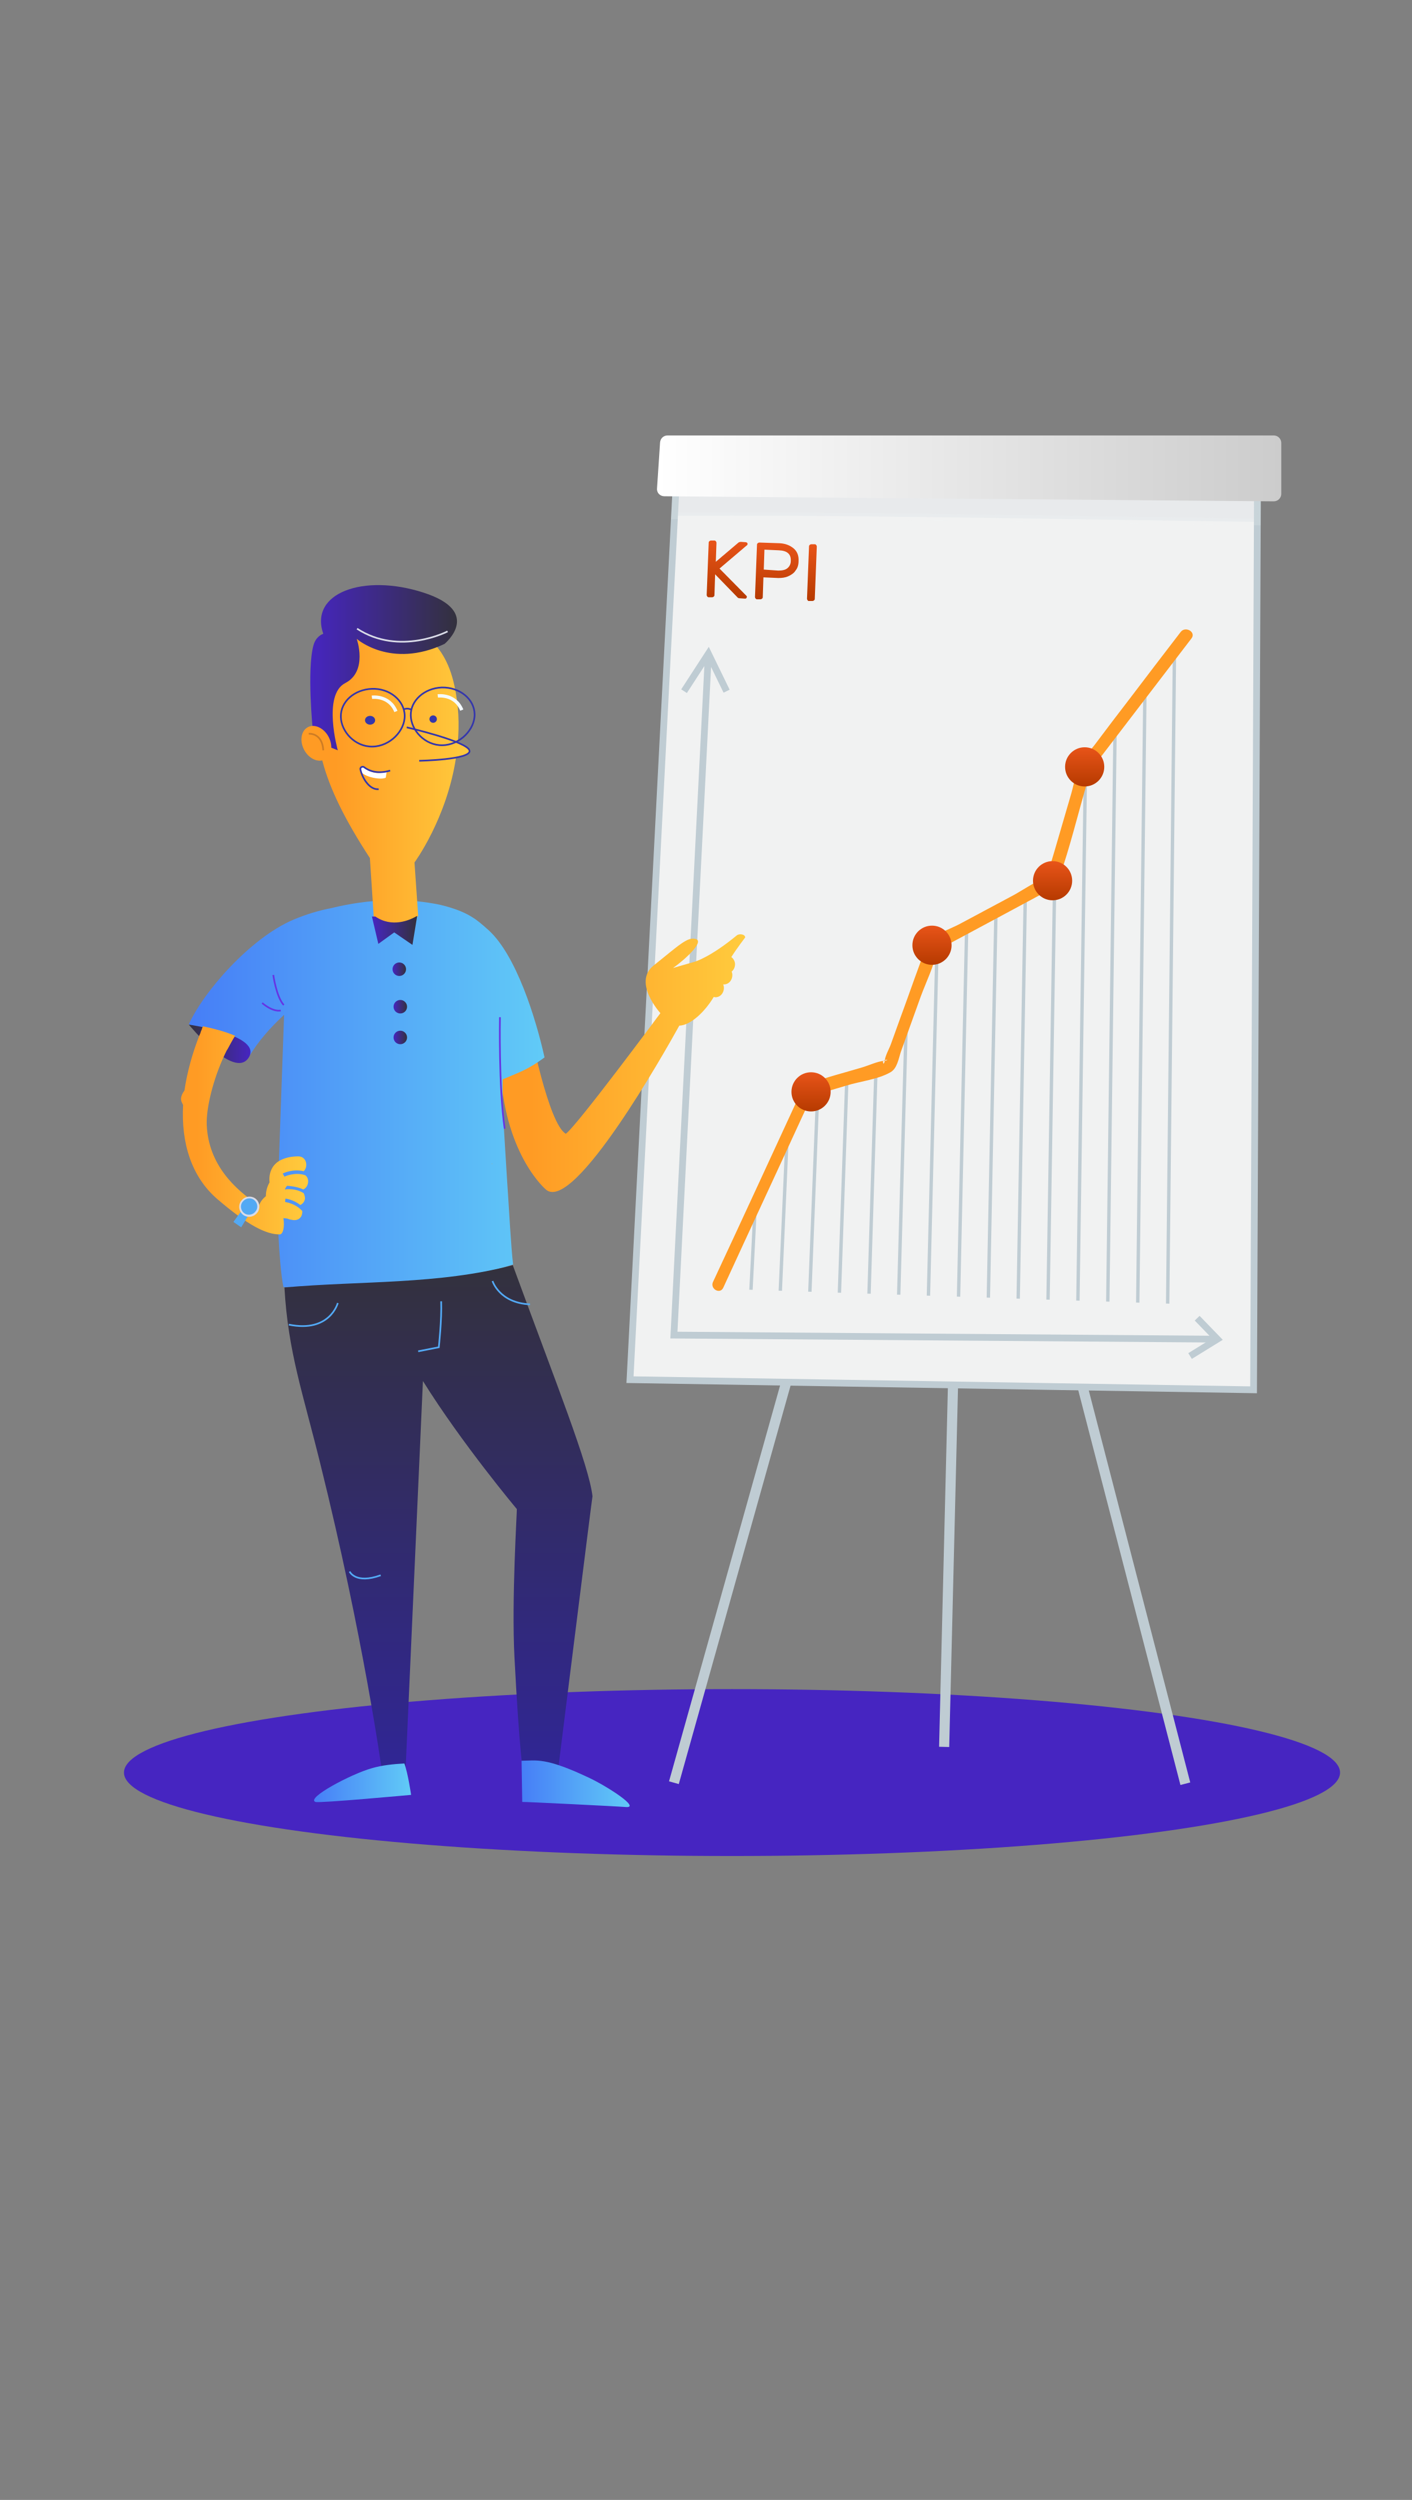 <?xml version="1.0" encoding="utf-8"?>
<!-- Generator: Adobe Illustrator 22.0.1, SVG Export Plug-In . SVG Version: 6.00 Build 0)  -->
<svg version="1.1" id="bg" xmlns="http://www.w3.org/2000/svg" xmlns:xlink="http://www.w3.org/1999/xlink" x="0px" y="0px"
	 viewBox="0 0 418 740" style="enable-background:new 0 0 418 740;" xml:space="preserve">
<rect x="0" y="0" width="418" height="740" fill="#808080" stroke="none"/>
<style type="text/css">
	.st0{fill:#4625C1;}
	.st1{fill:none;stroke:#BFCCD3;stroke-width:3;stroke-miterlimit:10;}
	.st2{fill:#F1F2F2;stroke:#BFCCD3;stroke-width:2;stroke-miterlimit:10;}
	.st3{opacity:0.19;fill:#BFCCD3;stroke:#F1F2F2;stroke-width:2;stroke-miterlimit:10;}
	.st4{fill:url(#SVGID_1_);}
	.st5{fill:url(#SVGID_2_);}
	.st6{fill:url(#SVGID_3_);}
	.st7{fill:none;stroke:#BFCCD3;stroke-width:2;stroke-miterlimit:10;}
	.st8{fill:none;stroke:#53A9F4;stroke-width:0.5;stroke-miterlimit:10;}
	.st9{fill:url(#SVGID_4_);}
	.st10{clip-path:url(#SVGID_6_);}
	.st11{fill:none;stroke:#BFCCD3;stroke-miterlimit:10;}
	.st12{fill:#FF9B24;}
	.st13{fill:url(#SVGID_7_);}
	.st14{fill:url(#SVGID_8_);}
	.st15{fill:url(#SVGID_9_);}
	.st16{fill:url(#SVGID_10_);}
	.st17{fill:url(#SVGID_11_);}
	.st18{fill:#61AAF7;}
	.st19{fill:url(#SVGID_12_);}
	.st20{fill:url(#SVGID_13_);}
	.st21{fill:url(#SVGID_14_);}
	.st22{fill:url(#SVGID_15_);}
	.st23{fill:url(#SVGID_16_);}
	.st24{fill:none;stroke:#6535E4;stroke-width:0.5;stroke-miterlimit:10;}
	.st25{fill:url(#SVGID_17_);}
	.st26{fill:url(#SVGID_18_);}
	.st27{fill:url(#SVGID_19_);}
	.st28{fill:url(#SVGID_20_);}
	.st29{fill:url(#SVGID_21_);}
	.st30{fill:url(#SVGID_22_);}
	.st31{fill:#53A9F4;}
	.st32{fill:#D9DBE8;}
	.st33{fill:#3537AB;}
	.st34{fill:#FFFFFF;}
	.st35{fill:none;stroke:#3537AB;stroke-width:0.5;stroke-miterlimit:10;}
	.st36{fill:none;stroke:#F5FBFF;stroke-miterlimit:10;}
	.st37{fill:url(#SVGID_23_);}
	.st38{fill:none;stroke:#D9DBE8;stroke-width:0.5;stroke-miterlimit:10;}
	.st39{fill:none;stroke:#CE7C24;stroke-width:0.5;stroke-miterlimit:10;}
</style>
<ellipse class="st0" cx="216.7" cy="524.7" rx="162.4" ry="22.3"/>
<ellipse class="st0" cx="216.7" cy="524.7" rx="180" ry="24.7"/>
<line class="st1" x1="247" y1="358.4" x2="199.5" y2="527.7"/>
<line class="st1" x1="307.9" y1="361.9" x2="350.9" y2="528"/>
<line class="st1" x1="283.3" y1="361.9" x2="279.5" y2="517.1"/>
<polygon class="st2" points="200.7,133.1 372.3,133.1 371.1,411.4 186.5,408.4 "/>
<path class="st3" d="M372.2,154.5l0.1-21.4H200.7l-1,19.6C241.7,152.3,308.4,153.6,372.2,154.5z"/>
<g>
	<g>
		<linearGradient id="SVGID_1_" gradientUnits="userSpaceOnUse" x1="215.179" y1="177.26" x2="215.179" y2="160.076">
			<stop  offset="0" style="stop-color:#B63A00"/>
			<stop  offset="1" style="stop-color:#E85419"/>
		</linearGradient>
		<path class="st4" d="M220.9,176.3c0.2,0.2,0.2,0.3,0.2,0.4c0,0.1-0.1,0.3-0.2,0.4c-0.1,0.1-0.2,0.1-0.4,0.1l-1.5-0.1
			c-0.3,0-0.6-0.1-0.8-0.4l-6.5-6.7l-0.2,6.2c0,0.2-0.1,0.3-0.2,0.4c-0.1,0.1-0.3,0.2-0.5,0.2l-1,0c-0.2,0-0.3-0.1-0.4-0.2
			c-0.1-0.1-0.2-0.3-0.2-0.5l0.6-15.5c0-0.2,0.1-0.3,0.2-0.4s0.3-0.2,0.5-0.2l1,0c0.2,0,0.3,0.1,0.4,0.2s0.2,0.3,0.2,0.5l-0.2,5.6
			l6.6-5.6c0.2-0.2,0.5-0.3,0.9-0.3l1.4,0.1c0.1,0,0.3,0.1,0.4,0.2c0.1,0.1,0.1,0.2,0.1,0.4c0,0.1-0.1,0.3-0.3,0.4l-8,6.8
			L220.9,176.3z"/>
		<linearGradient id="SVGID_2_" gradientUnits="userSpaceOnUse" x1="229.968" y1="177.428" x2="229.968" y2="160.603">
			<stop  offset="0" style="stop-color:#B63A00"/>
			<stop  offset="1" style="stop-color:#E85419"/>
		</linearGradient>
		<path class="st5" d="M234.9,162.3c1.1,0.9,1.6,2.2,1.5,3.8c0,1.1-0.3,2.1-0.9,2.8c-0.5,0.8-1.3,1.3-2.2,1.7s-1.9,0.5-2.9,0.5
			l-4.4-0.2l-0.2,5.9c0,0.2-0.1,0.3-0.2,0.4c-0.1,0.1-0.3,0.2-0.5,0.2l-1,0c-0.2,0-0.3-0.1-0.4-0.2c-0.1-0.1-0.2-0.3-0.2-0.5
			l0.6-15.5c0-0.2,0.1-0.3,0.2-0.4c0.1-0.1,0.3-0.2,0.5-0.2l6,0.2C232.5,160.9,233.8,161.4,234.9,162.3z M230.4,168.9
			c1.2,0,2.1-0.2,2.7-0.7c0.6-0.5,1-1.2,1-2.2c0.1-2-1.1-3-3.5-3.1l-4.3-0.2l-0.2,5.9L230.4,168.9z"/>
		<linearGradient id="SVGID_3_" gradientUnits="userSpaceOnUse" x1="240.3" y1="177.99" x2="240.3" y2="161.165">
			<stop  offset="0" style="stop-color:#B63A00"/>
			<stop  offset="1" style="stop-color:#E85419"/>
		</linearGradient>
		<path class="st6" d="M239.1,177.7c-0.1-0.1-0.2-0.3-0.2-0.5l0.6-15.5c0-0.2,0.1-0.3,0.2-0.4c0.1-0.1,0.3-0.2,0.5-0.2l1,0
			c0.2,0,0.3,0.1,0.4,0.2s0.2,0.3,0.2,0.5l-0.6,15.5c0,0.2-0.1,0.3-0.2,0.4c-0.1,0.1-0.3,0.2-0.5,0.2l-1,0
			C239.3,177.9,239.2,177.9,239.1,177.7z"/>
	</g>
</g>
<polyline class="st7" points="209.7,193.5 199.5,395.2 359.3,396.4 "/>
<path class="st8" d="M167.7,443.1c0,0,3.3,1.4,7.3,0.2"/>
<linearGradient id="SVGID_4_" gradientUnits="userSpaceOnUse" x1="148.023" y1="314.828" x2="220.615" y2="314.828">
	<stop  offset="0.127" style="stop-color:#FF9B24"/>
	<stop  offset="1" style="stop-color:#FFCB3D"/>
</linearGradient>
<path class="st9" d="M216.5,283.3c1.7-2.7,4.1-5.8,4.1-5.8c0-1-1.8-1.2-2.5-0.6c-8,6.6-12.5,7.8-12.5,7.8c-2.5,0.7-6.2,1.8-6.2,1.8
	c0,0,0,0-0.1,0c3.4-2.4,9.1-7.6,6.8-8.5c-2.5-0.9-5.2,1.9-12.6,7.8c-6.3,5,2,14.1,2,14.1s-24.9,33.6-28,35.7
	c-5.1-2.8-10.6-31-10.6-31s-10.4-11.7-8.7,13.1c1.7,24.8,13.5,34.5,13.5,34.5c8.3,6.7,35.2-41,39.4-48.6c3.3-0.1,7.5-4,10.2-8.5
	c0.1,0,0.3,0.1,0.5,0.1c1.4,0,2.5-1.2,2.5-2.8c0-0.4-0.1-0.7-0.2-1c0.1,0,0.1,0,0.2,0c1.4,0,2.5-1.2,2.5-2.8c0-0.4-0.1-0.7-0.2-1
	c0.6-0.5,1-1.3,1-2.2C217.6,284.7,217.2,283.8,216.5,283.3z M198.9,286.9C198.9,286.9,198.9,286.9,198.9,286.9L198.9,286.9
	C198.9,286.9,198.9,286.9,198.9,286.9z"/>
<g>
	<defs>
		<polygon id="SVGID_5_" points="210.6,381.4 237.1,324 261.3,316.7 274.1,281 309.3,262.2 319.5,232.8 350.9,188 352.3,386.1 		"/>
	</defs>
	<clipPath id="SVGID_6_">
		<use xlink:href="#SVGID_5_"  style="overflow:visible;"/>
	</clipPath>
	<g class="st10">
		<line class="st11" x1="225.9" y1="311" x2="220.6" y2="415.6"/>
		<line class="st11" x1="234.6" y1="300.4" x2="229.5" y2="416"/>
		<line class="st11" x1="243.4" y1="289.8" x2="238.4" y2="416.5"/>
		<line class="st11" x1="252.1" y1="279.2" x2="247.3" y2="416.9"/>
		<line class="st11" x1="260.8" y1="268.6" x2="256.2" y2="417.3"/>
		<line class="st11" x1="269.5" y1="258" x2="265.1" y2="417.7"/>
		<line class="st11" x1="278.2" y1="247.4" x2="274" y2="418.1"/>
		<line class="st11" x1="287" y1="236.8" x2="283" y2="418.5"/>
		<line class="st11" x1="295.7" y1="226.2" x2="291.9" y2="418.9"/>
		<line class="st11" x1="304.4" y1="215.6" x2="300.8" y2="419.3"/>
		<line class="st11" x1="313.1" y1="205" x2="309.7" y2="419.7"/>
		<line class="st11" x1="321.8" y1="194.4" x2="318.6" y2="420.2"/>
		<line class="st11" x1="330.5" y1="183.8" x2="327.5" y2="420.6"/>
		<line class="st11" x1="339.3" y1="173.2" x2="336.4" y2="421"/>
		<line class="st11" x1="348" y1="162.6" x2="345.3" y2="421.4"/>
	</g>
</g>
<g>
	<g>
		<path class="st12" d="M214.1,381.2c7.8-17,15.7-33.9,23.5-50.9c1-2.2,2.1-4.3,3-6.5c-0.6,1.6-1.6,0.5-0.3,0.6c0.6,0,1.4-0.4,2-0.6
			c2.8-0.8,5.6-1.7,8.4-2.5c3.9-1.2,9.3-1.8,12.9-3.9c2-1.1,2.4-4,3.1-6.1c2-5.5,3.9-10.9,5.9-16.4c1.6-4.3,3.8-8.8,4.8-13.3
			c0.5-2,0.5-0.5-0.1-0.3c1.4-0.5,2.7-1.4,4-2.1c5-2.7,10.1-5.4,15.1-8.1c4.4-2.4,8.8-4.7,13.2-7.1c2.1-1.1,3-1.5,3.8-3.7
			c3.4-9.5,5.7-19.5,8.6-29.2c1-3.3,0.8-3.1,2.7-5.5c3.4-4.4,6.7-8.8,10.1-13.2c6-7.8,11.9-15.6,17.9-23.4c1.5-1.9-1.8-3.8-3.2-1.9
			c-5.1,6.6-10.1,13.2-15.2,19.9c-3.4,4.4-6.8,8.9-10.1,13.3c-1.5,2-3.6,4-4.6,6.2c-1.3,2.8-1.8,6.3-2.7,9.2
			c-1.6,5.6-3.3,11.2-4.9,16.8c-0.6,2-1.2,4-1.8,6c-0.2,0.6-0.4,1.1-0.5,1.7c-0.2,0.9,1.4-1,0.5-0.7c-3.5,1.3-6.8,3.6-10,5.4
			c-5.2,2.8-10.5,5.6-15.7,8.4c-2.7,1.5-6.8,2.8-9.1,4.9c-1.7,1.6-2.2,4.8-3,6.9c-2,5.4-3.9,10.9-5.9,16.3c-0.9,2.5-1.8,5-2.7,7.5
			c-0.5,1.5-1.9,3.8-1.9,5.3c0,0.1-0.3,0.7-0.3,0.7c-1.1-1.6,2.7-1.2,0.2-0.9c-2.2,0.2-4.6,1.4-6.7,2c-5,1.5-10.2,2.8-15.1,4.6
			c-2,0.7-2.4,1.4-3.2,3.3c-8.5,18.4-17,36.9-25.6,55.3C209.9,381.4,213.1,383.3,214.1,381.2L214.1,381.2z"/>
	</g>
</g>
<linearGradient id="SVGID_7_" gradientUnits="userSpaceOnUse" x1="240.106" y1="329.055" x2="240.106" y2="317.373">
	<stop  offset="0" style="stop-color:#B63A00"/>
	<stop  offset="1" style="stop-color:#E85419"/>
</linearGradient>
<circle class="st13" cx="240.1" cy="323.2" r="5.8"/>
<linearGradient id="SVGID_8_" gradientUnits="userSpaceOnUse" x1="275.868" y1="285.663" x2="275.868" y2="273.981">
	<stop  offset="0" style="stop-color:#B63A00"/>
	<stop  offset="1" style="stop-color:#E85419"/>
</linearGradient>
<circle class="st14" cx="275.9" cy="279.8" r="5.8"/>
<linearGradient id="SVGID_9_" gradientUnits="userSpaceOnUse" x1="311.573" y1="266.576" x2="311.573" y2="254.894">
	<stop  offset="0" style="stop-color:#B63A00"/>
	<stop  offset="1" style="stop-color:#E85419"/>
</linearGradient>
<circle class="st15" cx="311.6" cy="260.7" r="5.8"/>
<linearGradient id="SVGID_10_" gradientUnits="userSpaceOnUse" x1="321.088" y1="232.805" x2="321.088" y2="221.124">
	<stop  offset="0" style="stop-color:#B63A00"/>
	<stop  offset="1" style="stop-color:#E85419"/>
</linearGradient>
<circle class="st16" cx="321.1" cy="227" r="5.8"/>
<polyline class="st7" points="202.5,204.6 209.7,193.5 215.1,204.6 "/>
<polyline class="st7" points="354.4,390.2 360.4,396.4 352.3,401.4 "/>
<linearGradient id="SVGID_11_" gradientUnits="userSpaceOnUse" x1="55.912" y1="330.199" x2="161.207" y2="330.199">
	<stop  offset="0" style="stop-color:#467EF7"/>
	<stop  offset="1" style="stop-color:#61CBF7"/>
</linearGradient>
<path class="st17" d="M150.4,353.7c-0.3-4.1-1-16.2-1.7-27.5c0.1-2.2,0.1-4.4,0.1-6.7c4.4-1.9,7.3-2.7,12.4-6.5
	c-2.6-11.7-8.4-30.2-16.5-37.6c-2.2-2-3.7-3.2-4.9-3.9c-3.9-2.5-9.4-3.7-11.2-4c-8.9-1.6-19-1.5-30.5,1.3c-3.6,0.7-7.4,1.8-11.4,3.5
	c-12.7,5.5-26.4,21.2-30.8,30.9c6.5,2.3,12.8,5,17.7,9.8c2.8-4.8,6.6-9,10.5-12.6l-2,56.3c0,0,0.3,16.6,1.8,24.3c0.8,0,1.7,0,2.6,0
	c3.2,11.7,10.6,17.7,25.7,7.6c7.4-4.9,15.4-8,22.1-10.5c6.7-1,12.7-2.2,17.6-3.8C151.3,369.6,150.6,356.5,150.4,353.7z"/>
<path class="st18" d="M150.4,356.2c-0.1,0-0.2,0-0.3,0c0,0,0,0,0,0C150.2,356.1,150.3,356.1,150.4,356.2z"/>
<linearGradient id="SVGID_12_" gradientUnits="userSpaceOnUse" x1="129.805" y1="531.98" x2="129.805" y2="374.452">
	<stop  offset="0" style="stop-color:#30259A"/>
	<stop  offset="1" style="stop-color:#33313D"/>
</linearGradient>
<path class="st19" d="M151.8,374.5c-21.9,5.8-44.9,4.6-67.6,6.6c1.1,19.2,5.4,31,10.6,52.1c12.8,51.5,18.2,90.6,18.2,90.6l7,1.5
	l5.2-116.5c11.6,18.6,27.8,37.9,27.8,37.9c0.1,0.1-1.6,26.8-0.7,43.9c2.8,54.1,4.9,38.4,5.2,40.7l6.7,0.7c0,0,11.1-89,11.2-89.1
	C174.3,433.6,165,410.5,151.8,374.5z"/>
<linearGradient id="SVGID_13_" gradientUnits="userSpaceOnUse" x1="92.928" y1="527.669" x2="121.593" y2="527.669">
	<stop  offset="0" style="stop-color:#467EF7"/>
	<stop  offset="1" style="stop-color:#61CBF7"/>
</linearGradient>
<path class="st20" d="M93.4,533.4c-3-1.1,10.6-8.3,16.7-10c3.1-0.9,6.3-1.2,9.6-1.4c1.1,3,2,9.3,2,9.3S94.6,533.8,93.4,533.4z"/>
<linearGradient id="SVGID_14_" gradientUnits="userSpaceOnUse" x1="154.442" y1="527.99" x2="186.405" y2="527.99">
	<stop  offset="0" style="stop-color:#467EF7"/>
	<stop  offset="1" style="stop-color:#61CBF7"/>
</linearGradient>
<path class="st21" d="M185.2,534.9c4.6,0.4-5.1-5.9-10.5-8.5c-13.4-6.4-16-5.2-20.3-5.2l0.2,12.2
	C154.7,533.3,182.9,534.7,185.2,534.9z"/>
<path class="st8" d="M103.5,465.2c0,0,1.7,3.8,9.2,1.1"/>
<linearGradient id="SVGID_15_" gradientUnits="userSpaceOnUse" x1="93.658" y1="229.8" x2="139.182" y2="229.8">
	<stop  offset="0.127" style="stop-color:#FF9B24"/>
	<stop  offset="1" style="stop-color:#FFCB3D"/>
</linearGradient>
<path class="st22" d="M139.2,222.1c0-0.4-1.5-1.2-3.7-2.2c0.5-5.4,0.3-11.1-1-17c-6-28.1-37.4-19.1-40-2c-2.5,17.1,0,30.1,15,53.1
	l1.2,18.3c0,0,7.2,6.1,13.1-1.2l-1.1-15.8c0,0,9.6-13,12.3-31.1C137.2,223.9,139.1,223.2,139.2,222.1z"/>
<path class="st12" d="M145.8,344.6c-0.2-0.2-0.3-0.2-0.3-0.2C145.6,344.5,145.7,344.6,145.8,344.6z"/>
<path class="st8" d="M100,385.7c0,0-2.3,8.9-14.5,6.4"/>
<path class="st8" d="M145.8,379.2c0,0,2,6.5,11.1,6.9"/>
<path class="st8" d="M123.8,400l6.1-1.2c0,0,0.9-8.2,0.7-13.6"/>
<linearGradient id="SVGID_16_" gradientUnits="userSpaceOnUse" x1="55.912" y1="308.966" x2="74.152" y2="308.966">
	<stop  offset="0" style="stop-color:#33313D"/>
	<stop  offset="1" style="stop-color:#4625C1"/>
</linearGradient>
<path class="st23" d="M55.9,303.3c0,0,13.4,16.4,17.7,9.8C77.9,306.4,55.9,303.3,55.9,303.3z"/>
<path class="st24" d="M80.9,288.6c0,0,0.9,6.5,3.1,8.9"/>
<path class="st24" d="M83.1,299.1c0,0-2,0.7-5.5-2.2"/>
<g>
	<g>
		<g>
			<linearGradient id="SVGID_17_" gradientUnits="userSpaceOnUse" x1="110.144" y1="275.474" x2="123.49" y2="275.474">
				<stop  offset="0" style="stop-color:#4625C1"/>
				<stop  offset="1" style="stop-color:#33313D"/>
			</linearGradient>
			<path class="st25" d="M123.5,271.1c-2.2,1.3-7.4,3.6-12.4,0.2l-1,0l1.9,8.1l4.7-3.4l5.4,3.7L123.5,271.1z"/>
		</g>
		<g>
			<linearGradient id="SVGID_18_" gradientUnits="userSpaceOnUse" x1="116.489" y1="307.118" x2="120.533" y2="307.118">
				<stop  offset="0" style="stop-color:#4625C1"/>
				<stop  offset="1" style="stop-color:#33313D"/>
			</linearGradient>
			<circle class="st26" cx="118.5" cy="307.1" r="2"/>
		</g>
		<g>
			<linearGradient id="SVGID_19_" gradientUnits="userSpaceOnUse" x1="116.489" y1="298.034" x2="120.533" y2="298.034">
				<stop  offset="0" style="stop-color:#4625C1"/>
				<stop  offset="1" style="stop-color:#33313D"/>
			</linearGradient>
			<circle class="st27" cx="118.5" cy="298" r="2"/>
		</g>
		<g>
			<linearGradient id="SVGID_20_" gradientUnits="userSpaceOnUse" x1="116.164" y1="286.906" x2="120.208" y2="286.906">
				<stop  offset="0" style="stop-color:#4625C1"/>
				<stop  offset="1" style="stop-color:#33313D"/>
			</linearGradient>
			<circle class="st28" cx="118.2" cy="286.9" r="2"/>
		</g>
	</g>
</g>
<path class="st24" d="M148,301.1c0,0-0.4,20.6,1.4,33"/>
<linearGradient id="SVGID_21_" gradientUnits="userSpaceOnUse" x1="194.486" y1="138.656" x2="379.232" y2="138.656">
	<stop  offset="0" style="stop-color:#FFFFFF"/>
	<stop  offset="1" style="stop-color:#CCCCCC"/>
</linearGradient>
<path class="st29" d="M196.7,146.9l180.4,1.5c1.2,0,2.2-1,2.2-2.2v-15.1c0-1.2-1-2.2-2.2-2.2H197.6c-1.2,0-2.1,0.9-2.2,2.1
	l-0.9,13.6C194.4,145.9,195.4,146.9,196.7,146.9z"/>
<linearGradient id="SVGID_22_" gradientUnits="userSpaceOnUse" x1="53.301" y1="334.749" x2="91.174" y2="334.749">
	<stop  offset="0.127" style="stop-color:#FF9B24"/>
	<stop  offset="1" style="stop-color:#FFCB3D"/>
</linearGradient>
<path class="st30" d="M89.8,352.1c1.5-0.7,2-3.1,0.6-4.2c-3.1-1.1-6.2,0.4-6.2,0.4l-0.5-0.9c0.1-0.1,3-1.5,6.2-0.7
	c1.4-1.3,0.9-4.4-1.6-4.4c-1.8,0-3.6,0.3-5.2,1.1c-2.6,1.3-3.6,3.9-3.3,6.6c-0.7,1.2-1.1,2.6-1.1,4.1c-0.9,0.7-1.6,1.6-2,2.7
	c-7.2-4.7-15-12.1-15.5-23.8c-0.2-4.8,1.8-13.4,5.4-21c0.1-0.2,0.2-0.4,0.3-0.6c0.1-0.3,0.3-0.6,0.5-0.9c0.7-1.3,1.4-2.6,2.2-3.9
	c-3-1.3-6.7-2.2-9.5-2.8c-0.2,0.3-0.3,0.7-0.4,1c0,0,0,0,0,0c-0.2,0.4-0.3,0.7-0.4,1.1c-0.1,0.1-0.1,0.3-0.2,0.4c0,0,0,0,0,0
	c-2.2,5.6-3.7,11.1-4.5,16.5c-0.6,0.8-1.1,1.9-1,2.7c0,0.4,0.3,1,0.6,1.6c-0.6,11.3,2.5,21.3,10.2,27.9c9,7.7,14.3,10.4,18.4,10.4
	c0,0,0,0,0,0c1,0,1.5-2.2,1.1-4.8c0.1,0,0.2,0,0.2,0c0.3,0,0.6,0.1,0.9,0.1c0.3,0.1,1.9,0.7,0.8,0.2c1.2,0.5,2.7,0.4,3.4-0.9
	c0.2-0.4,0.3-1,0.3-1.5c-2-2.3-5.1-2.7-5.1-2.7l0.1-1c0.1,0,2.4,0.3,4.4,1.9c0.6-0.3,1.1-0.8,1.3-1.5c0.2-0.6,0-1.4-0.3-2
	c-2.3-1.5-5.1-1.2-5.6-1.1c0.2-0.4,0.4-0.8,0.7-1.1C85.9,351.1,87.9,351.2,89.8,352.1z"/>
<polygon class="st31" points="73.4,360 71.4,363.3 69.1,361.7 71.5,358.4 "/>
<path class="st32" d="M76.2,358.9l0.1-0.1c0.9-1.4,0.5-3.2-0.8-4.1h0c-1.4-0.9-3.2-0.5-4.1,0.8l-0.1,0.1c-0.9,1.4-0.5,3.2,0.8,4.1h0
	C73.5,360.6,75.3,360.2,76.2,358.9z"/>
<path class="st31" d="M75.7,358.5l0.1-0.1c0.7-1.1,0.4-2.5-0.7-3.3l0,0c-1.1-0.7-2.5-0.4-3.3,0.7l-0.1,0.1c-0.7,1.1-0.4,2.5,0.7,3.3
	l0,0C73.5,359.9,75,359.6,75.7,358.5z"/>
<ellipse transform="matrix(1.297009e-02 -1 1 1.297009e-02 -105.067 320.038)" class="st33" cx="109.6" cy="213.2" rx="1.3" ry="1.5"/>
<ellipse transform="matrix(0.965 -0.261 0.261 0.965 -51.146 40.9)" class="st33" cx="128.3" cy="212.9" rx="1.1" ry="1.1"/>
<path class="st34" d="M114.5,228.4c-3.7,1.1-5.2-0.2-6.7-1.3c-0.5-0.4-1.3,0.1-1.1,0.7c0.1,0.3,0.1,0.5,0.2,0.8
	c1.7,1.6,6,2.3,7.3,1.6C114.4,228.8,114.5,228.4,114.5,228.4z"/>
<path class="st35" d="M119.8,211.8c0.1,4.5-4.3,9.1-9.5,9.2c-5.2,0.1-9.3-4.4-9.4-8.8c-0.1-4.5,4-8.1,9.2-8.3
	S119.7,207.3,119.8,211.8z"/>
<path class="st35" d="M140.5,211.4c0.1,4.5-4.3,9.1-9.5,9.2c-5.2,0.1-9.3-4.4-9.4-8.8s4-8.1,9.2-8.3
	C136.1,203.4,140.4,206.9,140.5,211.4z"/>
<path class="st35" d="M124.1,225.2c0,0,15.4-0.3,14.9-3s-18.6-6.9-18.6-6.9"/>
<path class="st35" d="M119.5,210c0,0,1.1-0.6,2.3,0.1"/>
<path class="st36" d="M110.1,206.4c0,0,5.1-0.7,7.1,4.2"/>
<path class="st36" d="M129.6,206c0,0,5.1-0.7,7.1,4.2"/>
<linearGradient id="SVGID_23_" gradientUnits="userSpaceOnUse" x1="91.876" y1="197.697" x2="135.318" y2="197.697">
	<stop  offset="0" style="stop-color:#4625C1"/>
	<stop  offset="1" style="stop-color:#33313D"/>
</linearGradient>
<path class="st37" d="M125.3,175.4c-17.7-5.7-33.8,0.1-29.6,12.2c-1.3,0.5-2.4,1.6-2.9,3.4c-2,7.3-0.2,25.1-0.2,25.1
	c3.4-1.4,5.4,5.2,5.4,5.2l2,0.8c0,0-4.6-16.4,2.2-19.9c6.8-3.5,3.4-13.1,3.4-13.1s10.1,9,26,1.5
	C131.7,190.5,143.1,181.1,125.3,175.4z"/>
<path class="st38" d="M132.5,186.9c0,0-14.2,7.4-26.8-0.8"/>
<path class="st35" d="M115.5,228.1c-3.7,1.1-6.3,0.1-7.7-1c-0.5-0.4-1.3,0.1-1.1,0.7c0.6,2.7,2.8,6.1,5.4,5.8"/>
<ellipse transform="matrix(0.884 -0.467 0.467 0.884 -91.965 69.22)" class="st12" cx="93.7" cy="220.1" rx="4.1" ry="5.4"/>
<path class="st39" d="M91.4,217.2c0,0,4-0.4,4.3,4.9"/>
</svg>
